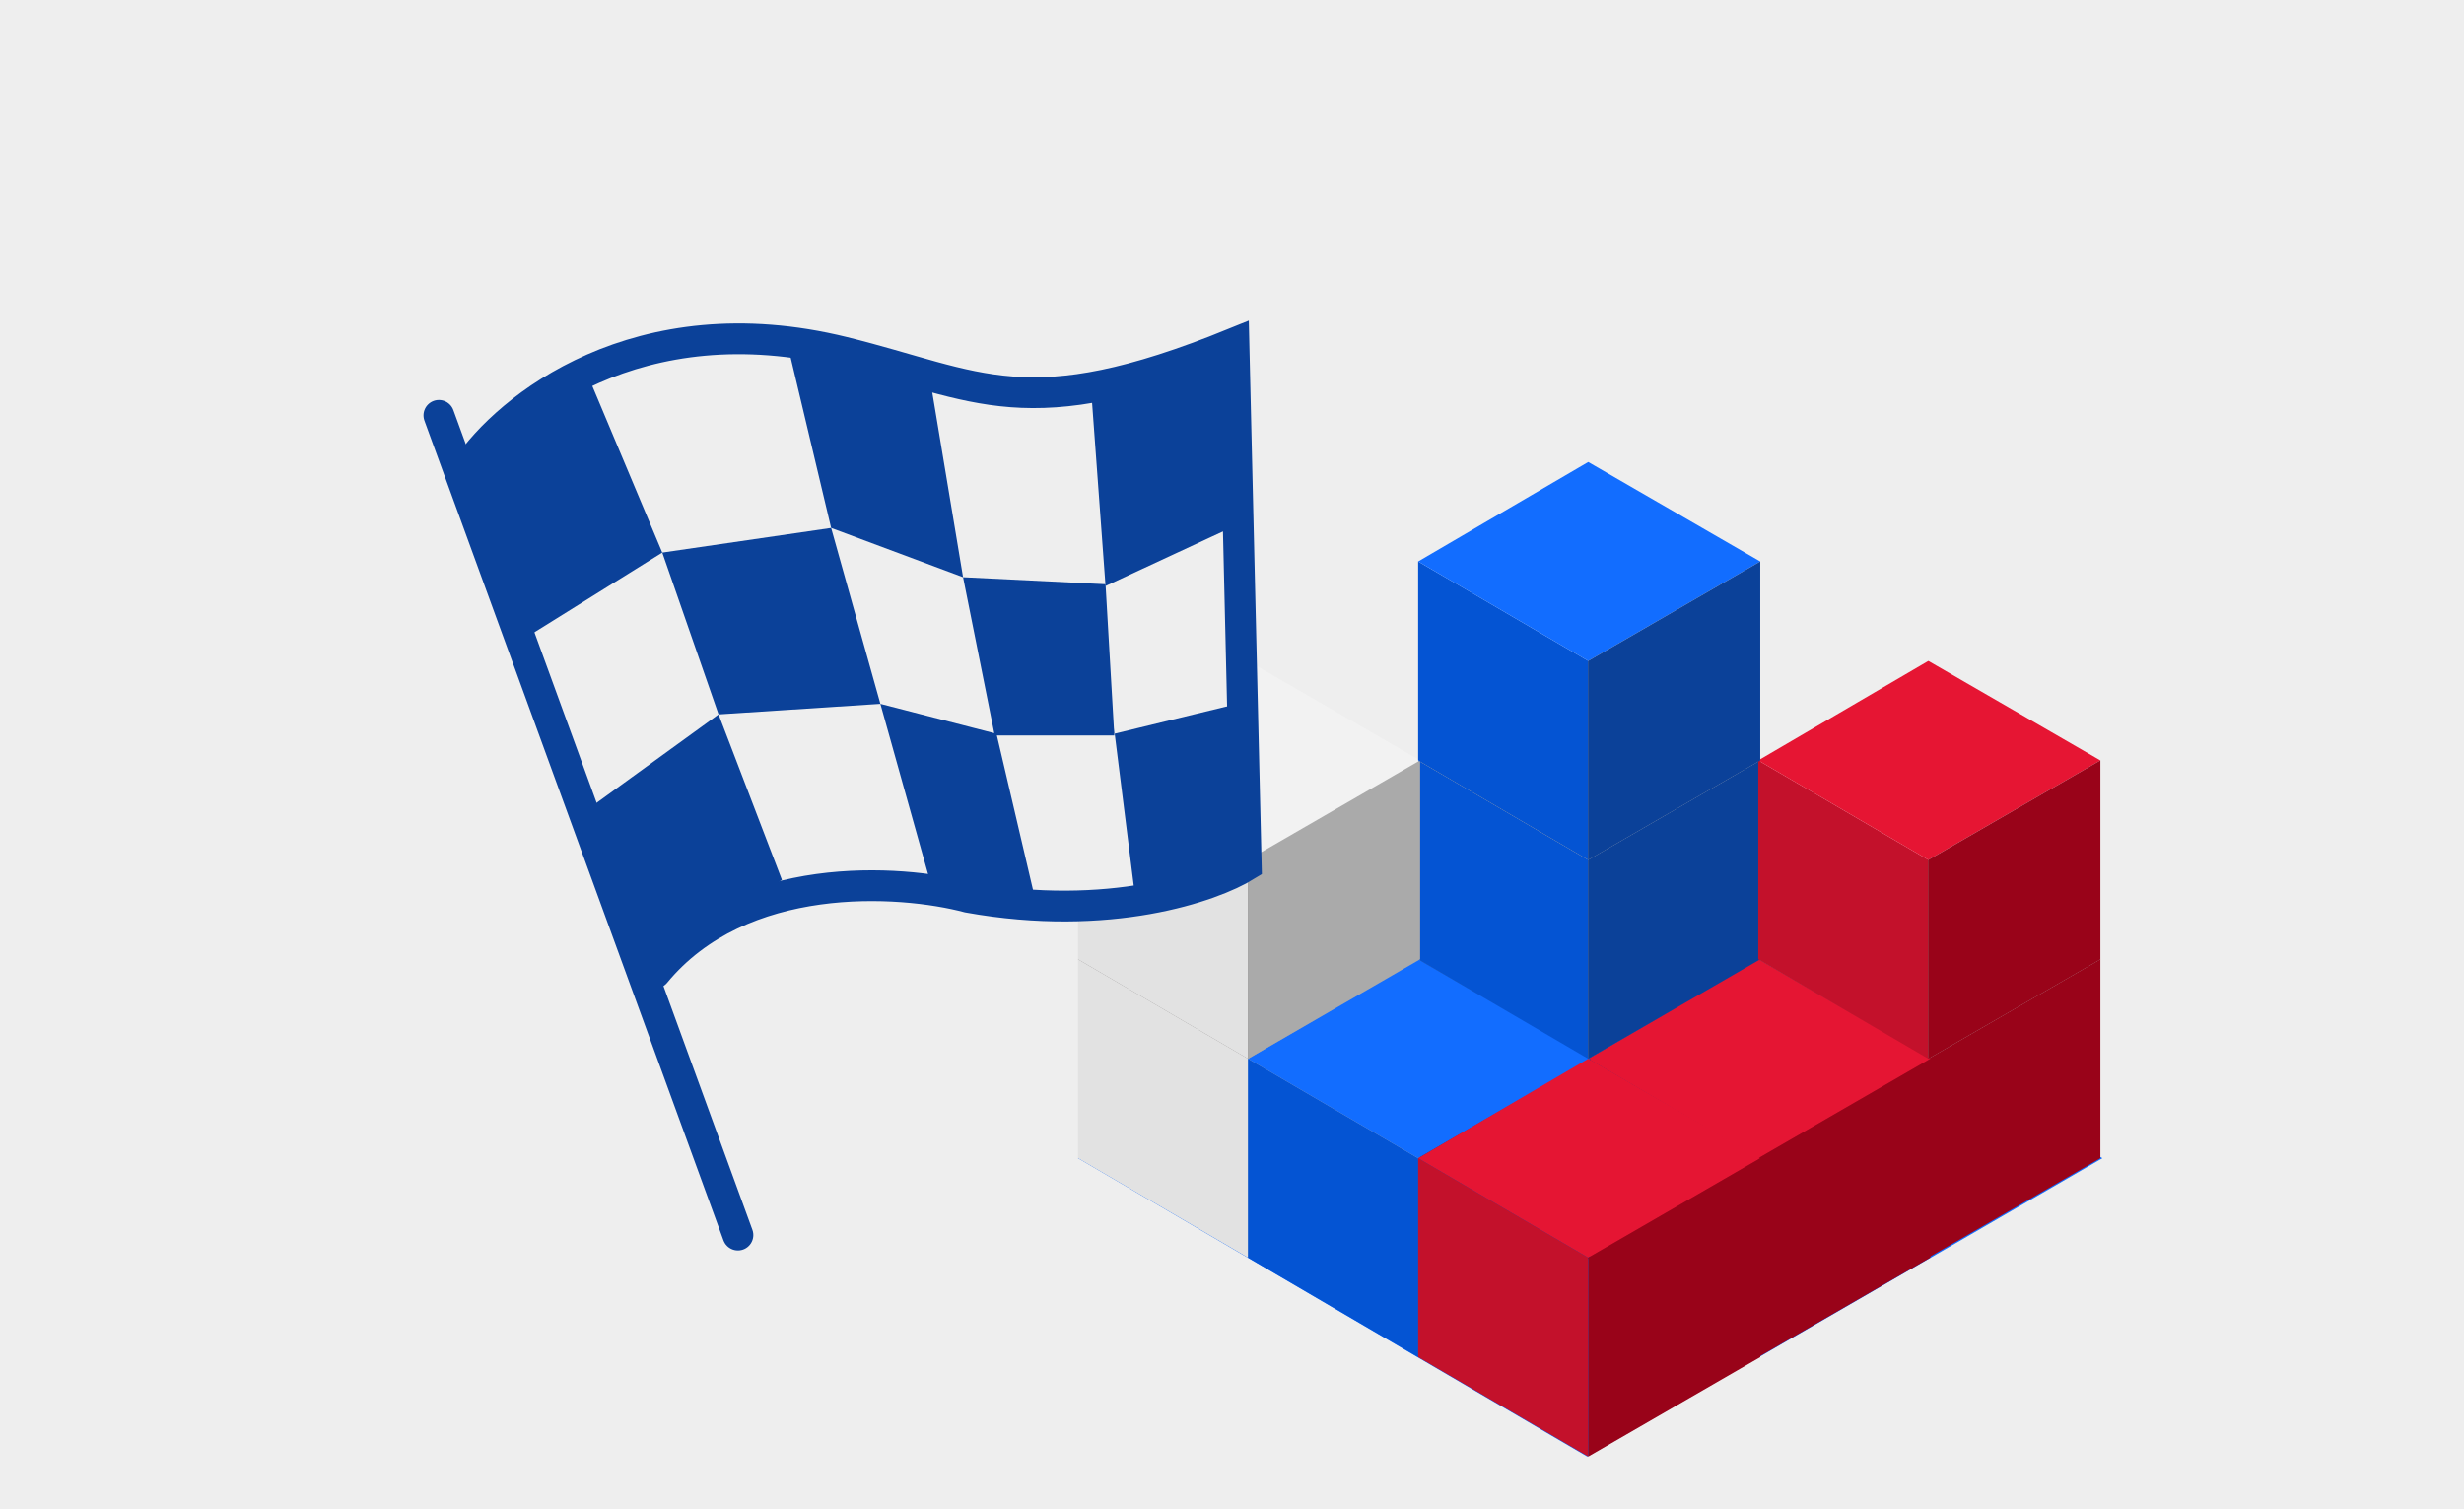 <svg width="320" height="196" viewBox="0 0 320 196" fill="none" xmlns="http://www.w3.org/2000/svg">
<g clip-path="url(#clip0_1724_47767)">
<rect width="320" height="196" fill="#EEEEEE"/>
<g filter="url(#filter0_d_1724_47767)">
<path d="M140 146.412L206.136 107.662L273.04 146.412L206.136 185.161L140 146.412Z" fill="#126DFF"/>
<path d="M206.263 133.494L184.175 120.577V146.41L206.263 159.327V133.494Z" fill="#0454D3"/>
<path d="M184.175 120.58L206.263 107.663L228.607 120.58L206.263 133.496L184.175 120.58Z" fill="#817F7F"/>
<path d="M228.606 146.41V120.577L206.262 133.494V159.327L228.606 146.41Z" fill="#0B4199"/>
<path d="M250.434 133.494L228.346 120.577V146.41L250.434 159.327V133.494Z" fill="#C3112B"/>
<path d="M228.346 120.58L250.434 107.663L272.778 120.58L250.434 133.496L228.346 120.58Z" fill="#817F7F"/>
<path d="M272.777 146.41V120.577L250.433 133.494V159.327L272.777 146.41Z" fill="#990319"/>
<path d="M228.35 146.413L206.262 133.496V159.329L228.35 172.246V146.413Z" fill="#C3112B"/>
<path d="M206.262 133.499L228.35 120.582L250.695 133.499L228.35 146.415L206.262 133.499Z" fill="#E51533"/>
<path d="M250.694 159.329V133.496L228.349 146.413V172.246L250.694 159.329Z" fill="#990319"/>
<path d="M162.088 133.494L140 120.577V146.41L162.088 159.327V133.494Z" fill="#E2E2E2"/>
<path d="M140 120.58L162.088 107.663L184.432 120.58L162.088 133.496L140 120.58Z" fill="#817F7F"/>
<path d="M184.431 146.41V120.577L162.087 133.494V159.327L184.431 146.41Z" fill="#AAAAAA"/>
<path d="M184.175 146.413L162.087 133.496V159.329L184.175 172.246V146.413Z" fill="#0454D3"/>
<path d="M162.087 133.499L184.175 120.582L206.52 133.499L184.175 146.415L162.087 133.499Z" fill="#126DFF"/>
<path d="M206.519 159.329V133.496L184.174 146.413V172.246L206.519 159.329Z" fill="#0B4199"/>
<path d="M206.263 159.328L184.175 146.411V172.244L206.263 185.161V159.328Z" fill="#C3112B"/>
<path d="M184.175 146.414L206.263 133.497L228.607 146.414L206.263 159.33L184.175 146.414Z" fill="#E51533"/>
<path d="M228.606 172.244V146.411L206.262 159.328V185.161L228.606 172.244Z" fill="#990319"/>
<path d="M206.263 107.665L184.175 94.748V120.581L206.263 133.498V107.665Z" fill="#0454D3"/>
<path d="M184.175 94.751L206.263 81.834L228.607 94.751L206.263 107.667L184.175 94.751Z" fill="#817F7F"/>
<path d="M228.606 120.581V94.748L206.262 107.665V133.498L228.606 120.581Z" fill="#0B4199"/>
<path d="M250.434 107.665L228.346 94.748V120.581L250.434 133.498V107.665Z" fill="#C3112B"/>
<path d="M228.346 94.751L250.434 81.834L272.778 94.751L250.434 107.667L228.346 94.751Z" fill="#E61533"/>
<path d="M272.777 120.581V94.748L250.433 107.665V133.498L272.777 120.581Z" fill="#990319"/>
<path d="M162.088 107.665L140 94.748V120.581L162.088 133.498V107.665Z" fill="#E2E2E2"/>
<path d="M140 94.751L162.088 81.834L184.432 94.751L162.088 107.667L140 94.751Z" fill="#F2F2F2"/>
<path d="M184.431 120.581V94.748L162.087 107.665V133.498L184.431 120.581Z" fill="#AAAAAA"/>
<path d="M206.263 81.831L184.175 68.914V94.747L206.263 107.664V81.831Z" fill="#0454D3"/>
<path d="M184.175 68.916L206.263 56L228.607 68.916L206.263 81.833L184.175 68.916Z" fill="#126DFF"/>
<path d="M228.606 94.747V68.914L206.262 81.831V107.664L228.606 94.747Z" fill="#0B4199"/>
</g>
<g filter="url(#filter1_d_1724_47767)">
<path d="M76.873 44.459L59.512 56.11L83.041 123.955L88.98 118.472L104.971 111.619H121.418L145.632 114.589L162.308 108.878L161.166 40.119L139.464 46.287L121.418 44.459L99.945 40.119L76.873 44.459Z" fill="#EEEEEE"/>
<path d="M86.01 67.761L68.421 78.726L59.502 56.001L76.416 44.918L86.01 67.761L107.94 64.563L114.336 87.406L129.413 91.29H144.718L144.675 90.567L143.576 72.101L141.748 47.202L159.795 41.491V64.563L143.576 72.101L144.675 90.567L144.764 91.279L160.708 87.406L161.394 108.651L147.459 112.763L144.764 91.279L144.718 91.29H129.413L134.438 112.763L120.732 110.25L114.336 87.406L93.32 88.777L101.544 110.25L85.097 122.357L75.045 102.026L93.32 88.777L86.01 67.761Z" fill="#0B4199"/>
<path d="M125.073 70.959L120.733 44.918L102.458 41.491L107.94 64.563L125.073 70.959Z" fill="#0B4199"/>
<path d="M129.184 91.517L125.073 70.958L143.576 71.872L144.718 91.517H129.184Z" fill="#0B4199"/>
<path d="M60.654 56.795C65.832 49.028 82.858 35.14 109.539 41.718C127.128 46.056 133.296 51.541 160.251 40.576L161.851 108.421C157.434 111.163 144.033 115.823 125.758 112.533C116.849 110.173 96.244 108.833 85.097 122.356" stroke="#0B4199" stroke-width="4" stroke-linecap="round"/>
<path d="M57 49.942L95.834 156.393" stroke="#0B4199" stroke-width="4" stroke-linecap="round"/>
</g>
</g>
<defs>
<filter id="filter0_d_1724_47767" x="132" y="52" width="149.041" height="145.161" filterUnits="userSpaceOnUse" color-interpolation-filters="sRGB">
<feFlood flood-opacity="0" result="BackgroundImageFix"/>
<feColorMatrix in="SourceAlpha" type="matrix" values="0 0 0 0 0 0 0 0 0 0 0 0 0 0 0 0 0 0 127 0" result="hardAlpha"/>
<feOffset dy="4"/>
<feGaussianBlur stdDeviation="4"/>
<feColorMatrix type="matrix" values="0 0 0 0 0.102 0 0 0 0 0.102 0 0 0 0 0.102 0 0 0 0.2 0"/>
<feBlend mode="normal" in2="BackgroundImageFix" result="effect1_dropShadow_1724_47767"/>
<feBlend mode="normal" in="SourceGraphic" in2="effect1_dropShadow_1724_47767" result="shape"/>
</filter>
<filter id="filter1_d_1724_47767" x="46.999" y="33.632" width="124.877" height="136.762" filterUnits="userSpaceOnUse" color-interpolation-filters="sRGB">
<feFlood flood-opacity="0" result="BackgroundImageFix"/>
<feColorMatrix in="SourceAlpha" type="matrix" values="0 0 0 0 0 0 0 0 0 0 0 0 0 0 0 0 0 0 127 0" result="hardAlpha"/>
<feOffset dy="4"/>
<feGaussianBlur stdDeviation="4"/>
<feColorMatrix type="matrix" values="0 0 0 0 0.102 0 0 0 0 0.102 0 0 0 0 0.102 0 0 0 0.2 0"/>
<feBlend mode="normal" in2="BackgroundImageFix" result="effect1_dropShadow_1724_47767"/>
<feBlend mode="normal" in="SourceGraphic" in2="effect1_dropShadow_1724_47767" result="shape"/>
</filter>
<clipPath id="clip0_1724_47767">
<rect width="320" height="196" fill="white"/>
</clipPath>
</defs>
</svg>
